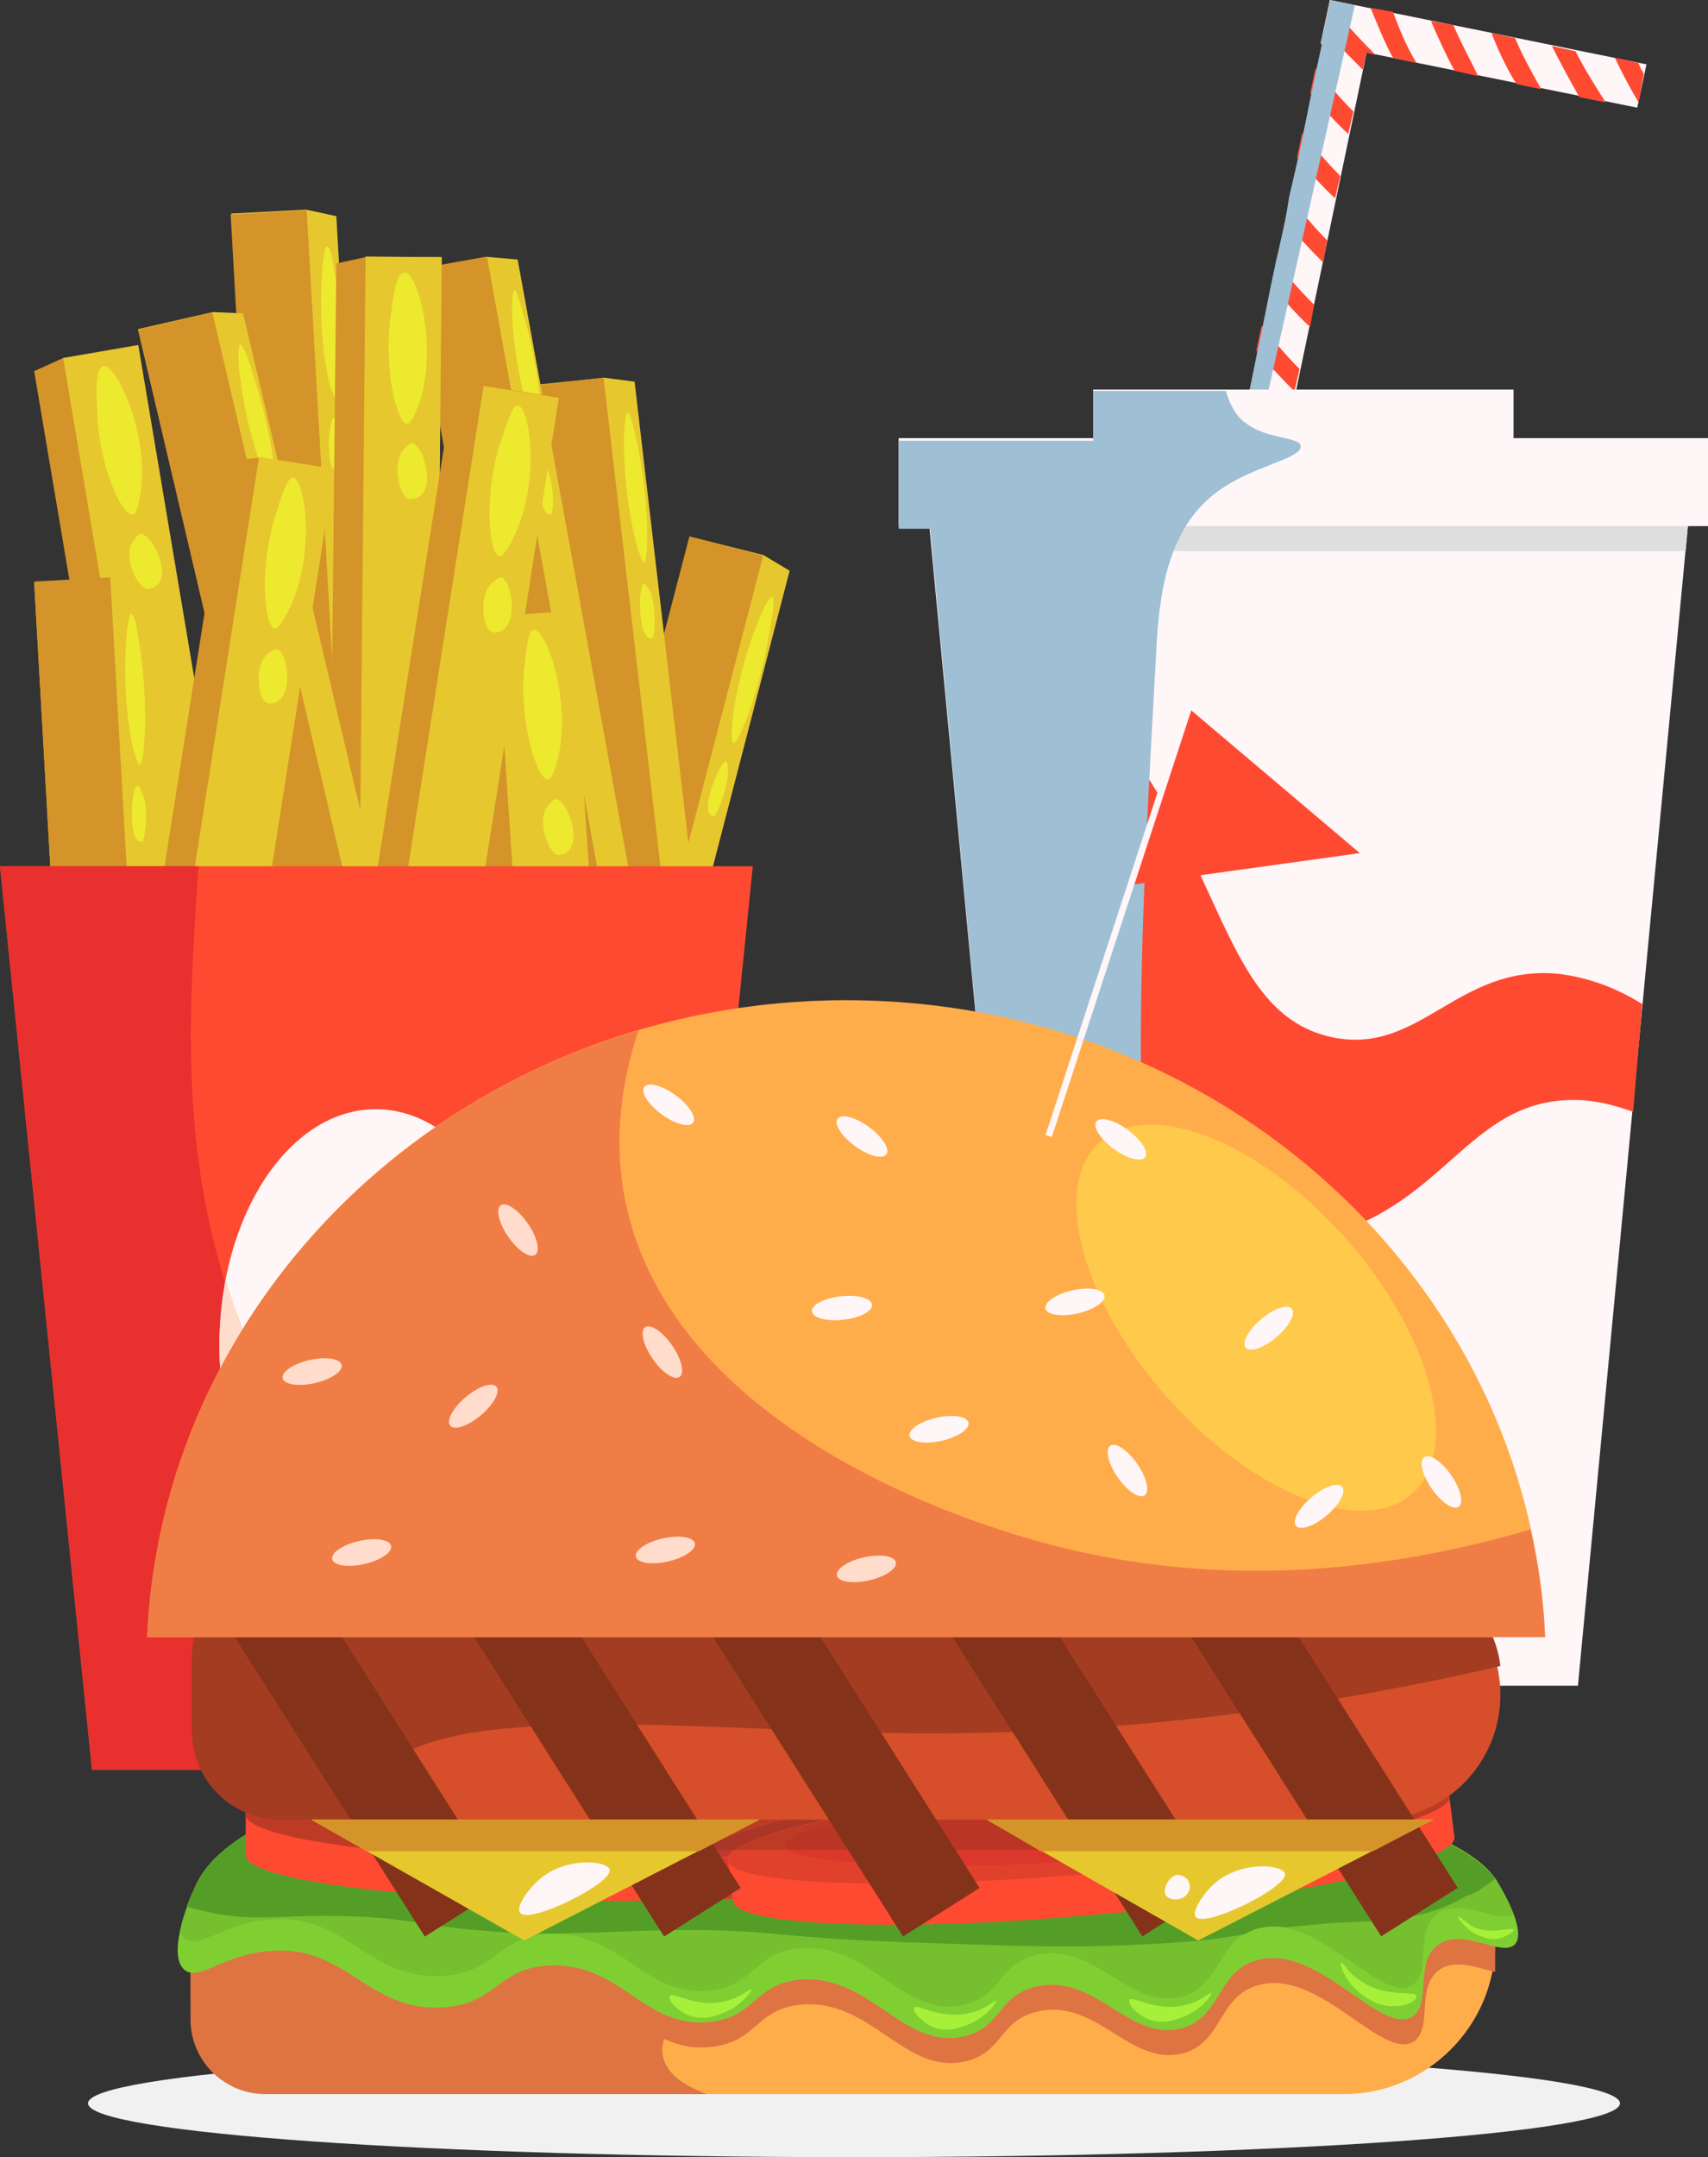 <svg width="240" height="303" viewBox="0 0 240 303" fill="none" xmlns="http://www.w3.org/2000/svg">
<rect x="0" y="0" width="240" height="303" fill="#333333" stroke="none"/>
<g clip-path="url(#clip0_597_4705)">
<path d="M120 303C179.443 303 227.631 299.614 227.631 295.437C227.631 291.26 179.443 287.874 120 287.874C60.557 287.874 12.369 291.26 12.369 295.437C12.369 299.614 60.557 303 120 303Z" fill="#F1F1F1"/>
<path d="M231.354 9.039L186.862 0L185.569 6.087L185.754 6.272L166 100.715L172.277 102.007L192.031 7.378L230.062 15.126L231.354 9.039Z" fill="#FFF6F8"/>
<path d="M193.323 7.747L192.031 7.378L191.477 9.776C189.446 7.747 187.6 5.903 186.123 3.874L186.862 0.369C188.523 2.767 190.738 5.165 193.323 7.747Z" fill="#FF4A32"/>
<path d="M199.046 8.854L195.723 8.116C194.431 5.718 193.508 3.32 192.585 1.107L195.723 1.66C196.646 4.058 197.569 6.456 199.046 8.854Z" fill="#FF4A32"/>
<path d="M207.723 10.699L204.4 9.961C203.108 7.563 202 5.165 201.077 2.951L204.215 3.505C205.138 5.718 206.431 8.116 207.723 10.699Z" fill="#FF4A32"/>
<path d="M216.585 12.543L213.077 11.805C211.6 9.407 210.492 7.009 209.569 4.612L212.892 5.349C213.815 7.563 215.108 9.961 216.585 12.543Z" fill="#FF4A32"/>
<path d="M225.631 14.388L221.938 13.65C220.462 11.068 219.169 8.67 218.062 6.456L221.385 7.194C222.492 9.407 223.969 11.805 225.631 14.388Z" fill="#FF4A32"/>
<path d="M230.985 10.33L230.246 14.388C228.954 12.174 227.846 10.145 226.923 8.116L230.246 8.854C230.431 9.407 230.615 9.776 230.985 10.33Z" fill="#FF4A32"/>
<path d="M190.185 15.679L189.446 18.815C187.415 16.97 185.754 14.941 184.092 13.097L184.831 9.592C186.492 11.621 188.154 13.65 190.185 15.679Z" fill="#FF4A32"/>
<path d="M188.338 24.718L187.6 27.854C185.569 26.009 183.908 23.98 182.246 22.135L182.985 18.631C184.646 20.66 186.308 22.689 188.338 24.718Z" fill="#FF4A32"/>
<path d="M186.492 33.756L185.938 36.892C183.908 34.863 182.246 33.018 180.585 31.174L181.323 27.669C182.8 29.698 184.462 31.727 186.492 33.756Z" fill="#FF4A32"/>
<path d="M184.646 42.795L184.092 45.931C182.062 44.086 180.4 42.057 178.738 40.212L179.477 36.708C180.769 38.737 182.615 40.766 184.646 42.795Z" fill="#FF4A32"/>
<path d="M182.615 51.833L181.877 54.969C179.846 52.94 178.185 51.096 176.523 49.251L177.262 45.746C178.923 47.775 180.585 49.804 182.615 51.833Z" fill="#FF4A32"/>
<path d="M180.585 61.61L180.031 64.008C178 62.163 176.338 60.134 174.862 58.289L175.415 55.338C176.708 57.183 178.185 59.027 179.846 60.872C180.215 61.056 180.4 61.425 180.585 61.61Z" fill="#FF4A32"/>
<path d="M178.923 69.91L178.185 73.046C176.154 71.202 174.492 69.173 172.831 67.328L173.569 63.823C175.231 65.852 176.892 67.881 178.923 69.91Z" fill="#FF4A32"/>
<path d="M176.892 79.133L176.154 82.085V82.269C176.154 82.269 176.154 82.269 176.154 82.085C174.492 80.24 172.646 78.396 170.985 76.735C170.8 76.551 170.8 76.551 170.615 76.367L171.538 72.862L171.723 73.046C173.2 75.075 174.862 76.92 176.892 79.133C176.892 78.949 176.892 79.133 176.892 79.133Z" fill="#FF4A32"/>
<path d="M175.046 88.172L174.308 91.308C172.462 89.463 170.8 87.619 169.138 85.774C168.954 85.59 168.954 85.59 168.769 85.405L169.692 81.9L169.877 82.085C171.354 84.114 173.015 85.958 175.046 88.172C175.046 87.987 175.046 88.172 175.046 88.172Z" fill="#FF4A32"/>
<path d="M190.369 0.738L169.692 92.968L167.662 92.599L168.954 85.774L168.769 85.405L169.692 82.085L169.877 81.9L170.8 76.736L170.615 76.367L171.538 73.046L171.723 72.862L172.831 67.328L173.569 63.823L174.862 58.289L175.415 55.338L175.6 54.785L176.708 49.251L177.446 45.746L178.554 40.212L179.292 36.708L180.585 31.174L181.138 27.669L182.431 22.135L183.169 18.631L184.277 13.097L185.015 9.592L185.754 6.272L185.569 6.087L186.123 3.874L186.862 0.369V0L190.369 0.738Z" fill="#9FBFD4" style="mix-blend-mode:multiply"/>
<path d="M221.723 236.779H146.031L130.338 71.318H237.415L221.723 236.779Z" fill="#FFF6F8"/>
<path d="M230.769 141.044C227.262 138.83 223.385 137.355 219.138 136.801C204.738 135.326 199.569 148.422 187.015 145.655C170.4 141.966 172.246 117.064 151.2 96.958C145.477 91.424 138.646 86.997 131.631 83.492L138.831 159.305C151.2 168.713 168 177.751 184.985 173.878C203.077 169.82 206.215 154.325 221.354 154.509C224.123 154.509 226.892 155.247 229.477 156.17L230.769 141.044Z" fill="#FF4A32"/>
<path d="M131.077 77.405H236.862L237.415 71.318H130.338L131.077 77.405Z" fill="#DEDEDE"/>
<path d="M240 61.541H126.277V73.9H240V61.541Z" fill="#FFF6F8"/>
<path d="M212.677 54.717H153.6V63.94H212.677V54.717Z" fill="#FFF6F8"/>
<path d="M183.323 226.08C156.738 195.46 158.769 158.014 162.462 91.609C162.831 83.861 163.938 74.454 170.769 69.289C175.754 65.415 182.954 64.493 182.769 62.648C182.585 61.173 177.231 61.91 174.092 58.59C173.169 57.483 172.615 56.192 172.246 54.901H153.6V61.91H126.277V74.269H130.708L146.031 236.963H194.4C190.708 233.827 187.015 230.323 183.323 226.08Z" fill="#9FBFD4" style="mix-blend-mode:multiply"/>
<path d="M74.769 160.042L96.923 75.375L107.262 77.958L110.954 80.171L88.985 164.838L78.646 162.256L74.769 160.042Z" fill="#E6C82E"/>
<path d="M74.809 160.148L85.172 162.84L107.235 78.043L96.872 75.351L74.809 160.148Z" fill="#D4942A"/>
<path d="M108 89.395C106.708 97.142 103.754 104.705 103.015 104.336C103.015 104.336 102.831 104.152 102.831 102.492C103.385 94.191 107.631 83.492 108.554 83.861C108.923 84.046 108.554 86.628 108 89.395Z" fill="#EDE92F"/>
<path d="M102.277 108.026C102.462 109.87 101.169 113.559 100.431 114.482C100.431 114.666 100.246 114.666 99.877 114.482C98.585 113.559 100.8 108.026 101.723 107.103C102.092 106.734 102.277 107.288 102.277 108.026Z" fill="#EDE92F"/>
<path d="M84.369 141.228L74.215 54.163L84.923 53.056L89.169 53.61L99.323 140.675L88.615 141.782L84.369 141.228Z" fill="#E6C82E"/>
<path d="M84.31 141.316L94.946 140.079L84.809 53.047L74.173 54.284L84.31 141.316Z" fill="#D4942A"/>
<path d="M89.723 63.202C91.2 70.764 91.2 78.881 90.462 79.065C90.462 79.065 90.277 78.881 89.723 77.405C87.323 69.473 87.323 58.037 88.246 58.037C88.615 58.037 89.169 60.619 89.723 63.202Z" fill="#EDE92F"/>
<path d="M91.2 82.754C92.123 84.415 92.123 88.473 91.754 89.395C91.754 89.579 91.569 89.764 91.2 89.579C89.723 89.026 89.723 83.308 90.277 82.201C90.462 81.648 90.831 82.201 91.2 82.754Z" fill="#EDE92F"/>
<path d="M33.785 134.957L19.385 48.445L8.862 50.289L4.8 52.134L19.385 138.461L29.908 136.617L33.785 134.957Z" fill="#D4942A"/>
<path d="M19.438 48.519L8.878 50.291L23.409 136.701L33.968 134.928L19.438 48.519Z" fill="#E6C82E"/>
<path d="M13.662 57.114C13.662 65.046 17.169 72.609 18.646 72.24C18.831 72.24 19.2 72.056 19.569 70.211C21.415 61.541 16.246 51.027 14.585 51.396C13.477 51.765 13.477 54.348 13.662 57.114Z" fill="#EDE92F"/>
<path d="M18.646 76.114C17.354 78.143 19.015 81.832 20.308 82.57C20.492 82.754 20.861 82.754 21.415 82.57C24.369 81.463 21.785 75.929 20.308 75.192C19.569 74.638 19.2 75.376 18.646 76.114Z" fill="#EDE92F"/>
<path d="M37.477 117.617L32.492 29.999L43.015 29.445L47.261 30.368L52.246 117.802L41.538 118.355L37.477 117.617Z" fill="#E6C82E"/>
<path d="M37.356 117.614L48.047 117.01L43.101 29.532L32.41 30.135L37.356 117.614Z" fill="#D4942A"/>
<path d="M47.261 39.96C48.369 47.707 47.815 55.823 47.077 55.823C47.077 55.823 46.892 55.639 46.338 53.979C44.308 45.862 45.231 34.426 45.969 34.61C46.523 34.61 46.892 37.377 47.261 39.96Z" fill="#EDE92F"/>
<path d="M47.631 59.513C48.554 61.173 48.185 65.231 47.815 66.153C47.815 66.338 47.631 66.522 47.261 66.338C45.785 65.784 46.154 60.066 46.708 58.775C47.077 58.406 47.261 58.959 47.631 59.513Z" fill="#EDE92F"/>
<path d="M73.477 124.074L57.969 37.931L68.492 36.086L72.739 36.455L88.431 122.598L77.908 124.442L73.477 124.074Z" fill="#E6C82E"/>
<path d="M73.448 124.156L83.986 122.258L68.429 36.032L57.891 37.93L73.448 124.156Z" fill="#D4942A"/>
<path d="M74.031 45.862C76.061 53.425 76.431 61.541 75.877 61.541C75.877 61.541 75.508 61.541 74.954 59.881C72 52.134 71.446 40.697 72.369 40.697C72.554 40.697 73.292 43.28 74.031 45.862Z" fill="#EDE92F"/>
<path d="M76.615 65.415C77.723 67.075 77.908 70.949 77.538 72.056C77.538 72.24 77.354 72.425 77.169 72.24C75.692 71.871 75.323 66.153 75.692 64.862C75.877 64.308 76.246 64.862 76.615 65.415Z" fill="#EDE92F"/>
<path d="M9.785 169.265L4.8 81.831L15.508 81.093L19.754 82.016L24.554 169.45L14.031 170.003L9.785 169.265Z" fill="#E6C82E"/>
<path d="M9.748 169.167L20.439 168.563L15.493 81.085L4.802 81.688L9.748 169.167Z" fill="#D4942A"/>
<path d="M19.754 91.609C20.861 99.356 20.308 107.472 19.569 107.472C19.569 107.472 19.385 107.288 18.831 105.628C16.8 97.511 17.723 86.075 18.462 86.259C19.015 86.444 19.385 89.026 19.754 91.609Z" fill="#EDE92F"/>
<path d="M19.939 111.346C20.861 113.006 20.492 117.064 20.123 117.986C20.123 118.171 19.939 118.355 19.569 118.171C18.092 117.617 18.462 111.899 19.015 110.608C19.385 110.055 19.754 110.608 19.939 111.346Z" fill="#EDE92F"/>
<path d="M86.031 173.14L80.308 85.89L69.6 86.444L65.538 87.919L71.261 175.353L81.969 174.616L86.031 173.14Z" fill="#D4942A"/>
<path d="M80.355 85.814L69.671 86.52L75.458 173.946L86.142 173.24L80.355 85.814Z" fill="#E6C82E"/>
<path d="M73.662 93.822C72.923 101.569 75.508 109.501 76.985 109.501C77.169 109.501 77.538 109.317 78.092 107.657C80.677 99.356 76.8 88.104 74.954 88.473C74.215 88.473 74.031 91.055 73.662 93.822Z" fill="#EDE92F"/>
<path d="M76.985 113.19C75.508 115.035 76.8 118.909 77.908 119.831C78.092 120.015 78.277 120.2 79.015 120.015C81.969 119.093 80.123 113.559 78.646 112.453C77.908 111.899 77.538 112.637 76.985 113.19Z" fill="#EDE92F"/>
<path d="M61.292 123.705L62.031 36.086H51.508L47.261 37.008L46.338 124.627L57.046 124.811L61.292 123.705Z" fill="#D4942A"/>
<path d="M62.078 36.14L51.37 36.039L50.542 123.658L61.25 123.759L62.078 36.14Z" fill="#E6C82E"/>
<path d="M55.015 43.649C53.723 51.396 55.754 59.513 57.231 59.513C57.415 59.513 57.785 59.328 58.523 57.668C61.846 49.552 58.708 38.115 56.861 38.3C55.754 38.3 55.385 40.882 55.015 43.649Z" fill="#EDE92F"/>
<path d="M56.677 63.202C55.2 64.862 55.938 68.92 57.046 69.842C57.231 70.027 57.415 70.211 58.154 70.027C61.292 69.473 59.815 63.571 58.339 62.464C57.785 61.91 57.231 62.648 56.677 63.202Z" fill="#EDE92F"/>
<path d="M64.985 142.335L78.462 55.823L67.939 54.163L63.692 54.532L50.031 141.044L60.739 142.704L64.985 142.335Z" fill="#D4942A"/>
<path d="M78.525 55.878L67.947 54.222L54.373 140.78L64.951 142.436L78.525 55.878Z" fill="#E6C82E"/>
<path d="M70.338 62.095C67.939 69.473 68.677 77.774 70.154 78.143C70.338 78.143 70.708 78.143 71.631 76.483C76.062 68.92 74.585 57.114 72.739 56.93C72 56.93 71.262 59.513 70.338 62.095Z" fill="#EDE92F"/>
<path d="M69.231 81.832C67.385 83.308 67.754 87.366 68.677 88.473C68.862 88.657 69.046 88.842 69.6 88.842C72.739 88.657 72.185 82.754 70.892 81.463C70.523 80.725 69.785 81.279 69.231 81.832Z" fill="#EDE92F"/>
<path d="M39.508 131.636L19.385 46.231L29.908 43.833L34.154 44.018L54.277 129.238L43.754 131.636H39.508Z" fill="#E6C82E"/>
<path d="M39.425 131.622L49.85 129.18L29.83 43.874L19.405 46.317L39.425 131.622Z" fill="#D4942A"/>
<path d="M35.815 53.425C38.215 60.804 39.139 68.92 38.4 69.104C38.4 69.104 38.031 69.104 37.477 67.444C34.154 59.881 32.862 48.445 33.785 48.445C34.154 48.26 35.077 50.843 35.815 53.425Z" fill="#EDE92F"/>
<path d="M39.508 72.609C40.615 74.085 41.169 78.143 40.8 79.065C40.8 79.25 40.615 79.434 40.431 79.434C38.954 79.065 38.215 73.347 38.585 72.056C38.769 71.687 39.139 72.24 39.508 72.609Z" fill="#EDE92F"/>
<path d="M33.231 152.48L46.892 65.969L36.369 64.308L32.123 64.677L18.462 151.189L28.985 152.849L33.231 152.48Z" fill="#D4942A"/>
<path d="M46.979 65.854L36.401 64.198L22.826 150.757L33.404 152.413L46.979 65.854Z" fill="#E6C82E"/>
<path d="M38.769 72.24C36.369 79.619 37.108 87.919 38.585 88.288C38.769 88.288 39.139 88.288 40.062 86.628C44.492 79.065 43.015 67.26 41.169 67.075C40.431 67.075 39.508 69.658 38.769 72.24Z" fill="#EDE92F"/>
<path d="M37.661 91.793C35.815 93.269 36.185 97.327 37.108 98.433C37.292 98.618 37.477 98.802 38.031 98.802C41.169 98.618 40.615 92.715 39.323 91.424C38.769 90.871 38.215 91.424 37.661 91.793Z" fill="#EDE92F"/>
<path d="M92.862 248.584H12.923L0 121.676H105.785L92.862 248.584Z" fill="#FF4A32"/>
<path d="M92.862 247.846C69.046 234.196 42.646 213.906 31.939 181.072C24.738 158.937 26.954 137.724 27.877 121.676H0L12.923 248.584H92.862V247.846Z" fill="#E8312E"/>
<path d="M52.8 222.206C64.933 222.206 74.769 207.341 74.769 189.004C74.769 170.666 64.933 155.801 52.8 155.801C40.667 155.801 30.831 170.666 30.831 189.004C30.831 207.341 40.667 222.206 52.8 222.206Z" fill="#FFF6F8"/>
<path d="M52.8 222.206C54.277 222.206 55.938 222.022 57.415 221.469C46.523 210.585 37.477 197.489 32.123 181.072C31.938 180.703 31.938 180.334 31.754 179.965C31.2 182.916 30.831 185.868 30.831 189.004C30.831 207.45 40.615 222.206 52.8 222.206Z" fill="#FFDCCB"/>
<path d="M188.862 294.146H48C36.185 294.146 26.769 284.554 26.769 272.933V271.273H210.092V272.933C210.092 284.554 200.492 294.146 188.862 294.146Z" fill="#FFAD4B"/>
<path d="M210.092 271.273H26.769V280.68C28.985 281.234 32.492 278.098 38.215 277.545C48.739 276.622 51.877 286.03 62.215 285.476C70.154 285.107 69.969 279.758 77.723 279.574C87.692 279.389 90.831 288.612 100.062 287.505C106.338 286.768 106.154 282.34 112.246 281.603C122.4 280.496 127.015 291.563 135.692 289.534C141.046 288.243 140.308 283.816 145.846 282.525C154.154 280.68 158.769 290.272 166.154 288.428C171.877 286.952 171.138 280.311 176.862 278.836C185.354 276.438 194.215 289.534 198.646 286.768C201.415 284.923 198.831 279.02 202.338 276.622C204.554 275.147 207.692 276.438 210.092 276.991V271.273Z" fill="#DE7441"/>
<path d="M26.769 272.749V283.632C26.769 289.534 31.569 294.146 37.292 294.146H99.323C96.369 293.039 93.969 291.563 93.231 289.166C91.939 284.554 98.585 281.418 97.846 277.913C97.108 274.593 89.908 272.38 79.569 271.273H38.4C34.339 271.642 30.462 272.195 26.769 272.749Z" fill="#DE7441"/>
<path d="M27.508 264.817C27.139 265.739 23.262 274.224 25.846 276.622C27.877 278.467 31.569 274.409 38.031 274.04C48.554 273.117 51.692 282.525 62.031 281.971C69.969 281.603 69.785 276.253 77.538 276.069C87.508 275.884 90.646 285.107 99.877 284.001C106.154 283.263 105.969 278.836 112.062 278.098C122.215 276.991 126.831 288.059 135.508 286.03C140.862 284.738 140.123 280.311 145.662 279.02C153.969 277.176 158.585 286.767 165.969 284.923C171.692 283.447 170.954 276.807 176.677 275.331C185.169 272.933 194.031 286.03 198.462 283.263C201.231 281.418 198.646 275.515 202.154 273.117C205.662 270.719 211.015 274.962 212.862 273.117C214.708 271.088 210.462 264.448 210.277 264.079C196.615 243.235 40.985 235.488 27.508 264.817Z" fill="#7FCF33"/>
<path d="M27.508 264.817C27.323 265.37 25.846 268.321 25.292 271.273C25.477 271.642 25.662 272.011 25.846 272.195C27.877 274.04 31.569 269.982 38.031 269.613C48.554 268.69 51.692 278.098 62.031 277.545C69.969 277.176 69.785 271.826 77.538 271.642C87.508 271.457 90.646 280.68 99.877 279.574C106.154 278.836 105.969 274.409 112.062 273.671C122.215 272.564 126.831 283.632 135.508 281.603C140.862 280.311 140.123 275.884 145.662 274.593C153.969 272.749 158.585 282.34 165.969 280.496C171.692 279.02 170.954 272.38 176.677 270.904C185.169 268.506 194.031 281.603 198.462 278.836C201.231 276.991 198.646 271.088 202.154 268.69C205.662 266.477 210.831 270.351 212.677 268.875C211.754 266.477 210.277 264.079 210.092 263.894C196.615 243.235 40.985 235.488 27.508 264.817Z" fill="#76BF2F"/>
<path d="M210.092 263.894C206.031 258.361 192.369 253.749 174.277 250.613C134.031 248.769 73.292 250.798 39.692 255.04C33.6 257.623 29.354 260.943 27.508 264.817C27.323 265.186 26.769 266.292 26.215 267.768C27.139 268.137 28.246 268.321 28.985 268.506C36.185 270.166 39.692 268.69 51.139 269.244C57.231 269.613 58.523 270.166 64.8 270.904C77.169 272.195 81.969 271.273 96 271.088C109.846 271.088 107.631 272.195 130.708 272.933C142.708 273.302 150.092 273.671 160.246 273.117C169.108 272.748 172.062 272.195 175.015 271.642C175.569 271.273 176.123 271.088 176.677 270.904C177.969 270.535 179.262 270.535 180.554 270.719C182.769 270.535 185.538 270.166 189.6 269.982C194.954 269.797 200.492 269.613 206.031 266.292C207.139 266.108 208.615 265.001 210.092 263.894Z" fill="#549E27"/>
<path d="M96.369 282.894C98.585 284.001 100.8 283.078 101.723 282.709C104.123 281.787 105.785 279.574 105.6 279.389C105.415 279.205 104.308 280.496 102.092 281.049C98.031 282.156 94.523 279.758 94.154 280.311C93.785 280.865 94.892 282.156 96.369 282.894Z" fill="#A6F03A"/>
<path d="M130.708 284.554C132.923 285.661 135.138 284.738 136.062 284.37C138.462 283.447 140.123 281.234 139.938 281.049C139.754 280.865 138.646 282.156 136.431 282.709C132.369 283.816 128.862 281.418 128.492 281.972C128.123 282.525 129.415 283.816 130.708 284.554Z" fill="#A6F03A"/>
<path d="M160.985 283.447C163.2 284.554 165.415 283.632 166.338 283.263C168.738 282.34 170.4 280.127 170.215 279.942C170.031 279.758 168.923 281.049 166.708 281.603C162.646 282.709 159.138 280.311 158.769 280.865C158.4 281.418 159.508 282.709 160.985 283.447Z" fill="#A6F03A"/>
<path d="M196.062 281.787C193.662 281.972 191.815 280.496 191.077 279.942C189.046 278.282 188.123 275.884 188.492 275.7C188.677 275.515 189.415 277.176 191.262 278.282C194.769 280.68 198.831 279.574 199.015 280.311C199.2 281.049 197.538 281.787 196.062 281.787Z" fill="#A6F03A"/>
<path d="M211.015 272.195C209.354 272.749 207.877 271.826 207.323 271.642C205.662 270.719 204.738 269.244 204.923 269.244C205.108 269.059 205.846 269.982 207.138 270.719C209.908 271.826 212.492 270.535 212.677 271.088C213.046 271.088 211.938 271.826 211.015 272.195Z" fill="#A6F03A"/>
<path d="M136.431 254.856C136.431 251.351 113.538 248.4 85.477 248.4C57.415 248.4 34.523 251.351 34.523 254.856C34.523 255.963 34.523 259.467 34.523 260.574C34.523 264.079 57.415 267.03 85.477 267.03C113.538 267.03 136.431 264.079 136.431 260.574C136.431 259.652 136.431 255.963 136.431 254.856Z" fill="#FF4A32"/>
<path d="M127.754 262.419C124.062 264.079 118.708 263.157 118.523 262.419C118.154 261.312 129.231 258.914 130.338 260.021C130.892 260.39 129.231 261.681 127.754 262.419Z" fill="#FFF6F8"/>
<path d="M85.477 261.312C113.618 261.312 136.431 258.421 136.431 254.856C136.431 251.29 113.618 248.4 85.477 248.4C57.336 248.4 34.523 251.29 34.523 254.856C34.523 258.421 57.336 261.312 85.477 261.312Z" fill="#E0412C"/>
<path d="M113.538 264.263C113.908 265.001 115.015 265.186 115.938 264.632C116.492 264.263 116.862 263.341 116.677 262.603C116.492 261.865 115.754 261.496 115.015 261.496C113.908 261.496 112.985 263.341 113.538 264.263Z" fill="#FFF6F8"/>
<path d="M134.954 253.38C134.954 253.38 135.138 253.38 135.138 253.565C135.138 253.565 135.138 253.38 134.954 253.38Z" fill="#BF3930"/>
<path d="M135.508 253.749C135.508 253.749 135.692 253.749 135.692 253.934C135.692 253.749 135.692 253.749 135.508 253.749Z" fill="#BF3930"/>
<path d="M134.215 253.011C134.4 253.011 134.4 253.011 134.585 253.196C134.4 253.196 134.4 253.196 134.215 253.011Z" fill="#BF3930"/>
<path d="M133.477 252.827C133.662 252.827 133.662 252.827 133.846 253.011C133.662 252.827 133.662 252.827 133.477 252.827Z" fill="#BF3930"/>
<path d="M132.554 252.458C132.738 252.458 132.738 252.458 132.923 252.642C132.738 252.458 132.554 252.458 132.554 252.458Z" fill="#BF3930"/>
<path d="M98.585 261.127C98.769 262.234 99.138 265.739 99.323 266.846C120.738 266.108 136.431 263.525 136.431 260.759C136.431 259.652 136.431 256.147 136.431 255.04C136.431 257.807 120.369 260.39 98.585 261.127Z" fill="#DB372B"/>
<path d="M135.692 253.934L135.877 254.118C135.877 253.934 135.877 253.934 135.692 253.934Z" fill="#E0412C"/>
<path d="M133.846 252.827C134.031 252.827 134.215 253.011 134.4 253.011C134.215 253.011 134.031 253.011 133.846 252.827Z" fill="#E0412C"/>
<path d="M131.631 252.273C132 252.273 132.185 252.458 132.554 252.458C132.185 252.273 132 252.273 131.631 252.273Z" fill="#E0412C"/>
<path d="M132.923 252.458C133.108 252.458 133.292 252.642 133.477 252.642C133.292 252.642 133.108 252.642 132.923 252.458Z" fill="#E0412C"/>
<path d="M136.062 254.118L136.246 254.302C136.246 254.302 136.246 254.303 136.062 254.118Z" fill="#E0412C"/>
<path d="M135.323 253.565C135.508 253.565 135.508 253.749 135.692 253.749C135.508 253.749 135.323 253.565 135.323 253.565Z" fill="#E0412C"/>
<path d="M134.585 253.196C134.769 253.196 134.769 253.38 134.954 253.38C134.769 253.38 134.769 253.196 134.585 253.196Z" fill="#E0412C"/>
<path d="M136.431 254.487C136.246 254.487 136.246 254.487 136.431 254.487C136.246 254.302 136.246 254.302 136.246 254.118C136.246 254.118 136.246 254.118 136.062 253.934L135.877 253.749C135.877 253.749 135.692 253.749 135.692 253.565C135.508 253.565 135.508 253.38 135.323 253.38C135.323 253.38 135.138 253.38 135.138 253.196C134.954 253.196 134.954 253.011 134.769 253.011C134.585 253.011 134.585 253.011 134.4 252.827C134.215 252.827 134.031 252.642 133.846 252.642C133.662 252.642 133.662 252.642 133.477 252.458C133.292 252.458 133.108 252.273 132.923 252.273C132.738 252.273 132.738 252.273 132.554 252.089C132.369 252.089 132 251.904 131.631 251.904H131.446C111.877 254.487 98.215 258.176 98.585 260.943C120.369 260.205 136.431 257.807 136.431 254.671C136.431 254.856 136.431 254.671 136.431 254.487Z" fill="#BF3930"/>
<path d="M203.631 252.273C203.262 248.769 180.185 247.846 152.123 250.429C124.062 252.827 101.723 257.807 102.277 261.312C102.462 262.419 102.831 265.924 103.015 267.03C103.385 270.535 126.462 271.457 154.523 268.875C182.585 266.477 204.923 261.496 204.369 257.992C204.185 256.885 203.815 253.196 203.631 252.273Z" fill="#FF4A32"/>
<path d="M196.062 260.39C192.738 262.234 187.2 261.865 186.831 261.127C186.277 260.021 197.169 256.7 198.277 257.807C198.831 258.176 197.354 259.652 196.062 260.39Z" fill="#FFF6F8"/>
<path d="M203.631 252.273C204 255.778 181.662 260.574 153.785 263.157C125.723 265.555 102.831 264.817 102.277 261.312C101.908 257.807 124.246 253.011 152.123 250.429C180.185 247.846 203.262 248.769 203.631 252.273Z" fill="#E0412C"/>
<path d="M182.031 263.525C182.4 264.263 183.692 264.263 184.431 263.71C184.8 263.341 185.354 262.419 184.985 261.681C184.615 260.943 183.877 260.574 183.323 260.759C182.031 260.759 181.477 262.603 182.031 263.525Z" fill="#FFF6F8"/>
<path d="M145.108 252.458C145.108 252.458 112.615 255.409 110.585 258.73C108.554 262.05 130.892 262.234 143.262 261.865C155.631 261.496 148.431 259.652 144.923 257.623C141.6 255.409 154.338 251.72 145.108 252.458Z" fill="#DB372B"/>
<path opacity="0.39" d="M152.308 250.244C145.292 250.798 138.646 251.536 132.738 252.458C125.169 250.06 106.892 248.4 85.477 248.4C57.415 248.4 34.523 251.351 34.523 254.856C34.523 256.885 41.723 258.545 52.985 259.836H179.815C194.4 257.438 204 254.487 203.815 252.273C203.262 248.769 180.185 247.846 152.308 250.244Z" fill="#85321A"/>
<path d="M193.292 255.594H44.677C34.892 255.594 27.139 247.662 27.139 238.07C27.139 228.294 35.077 220.546 44.677 220.546H193.292C203.077 220.546 210.831 228.478 210.831 238.07C210.831 247.662 203.077 255.594 193.292 255.594Z" fill="#D64F2A"/>
<path d="M195.508 220.362H39.508C32.492 220.362 26.954 225.896 26.954 232.905V243.05C26.954 250.06 32.492 255.594 39.508 255.594H52.246C51.877 254.118 51.877 252.642 52.431 250.982C56.861 238.439 96 242.866 124.8 243.419C145.662 243.788 175.015 242.313 210.831 234.012C209.908 226.265 203.262 220.362 195.508 220.362Z" fill="#A33C20"/>
<path d="M36.442 211.618L25.684 218.434L59.693 272.021L70.45 265.206L36.442 211.618Z" fill="#85321A"/>
<path d="M70.059 211.601L59.301 218.418L93.316 272.006L104.073 265.189L70.059 211.601Z" fill="#85321A"/>
<path d="M103.635 211.599L92.877 218.415L126.885 272.002L137.643 265.186L103.635 211.599Z" fill="#85321A"/>
<path d="M137.252 211.576L126.494 218.393L160.509 271.98L171.267 265.163L137.252 211.576Z" fill="#85321A"/>
<path d="M170.828 211.579L160.07 218.395L194.078 271.982L204.836 265.167L170.828 211.579Z" fill="#85321A"/>
<path d="M217.108 229.954C214.892 180.149 171.692 140.491 118.892 140.491C66.092 140.491 22.892 180.149 20.677 229.954H217.108Z" fill="#FFAD4B"/>
<path d="M198.425 209.8C205.372 203.654 201.196 187.604 189.097 173.951C176.999 160.298 161.56 154.212 154.613 160.358C147.666 166.503 151.843 182.553 163.941 196.206C176.04 209.859 191.479 215.945 198.425 209.8Z" fill="#FFC94B"/>
<path d="M142.708 215.566C136.246 213.537 97.662 201.731 88.8 172.402C85.846 162.626 86.954 153.034 89.723 144.733C50.954 156.17 22.523 189.741 20.677 229.954H217.108C216.923 224.789 216.185 219.808 215.077 214.828C195.508 220.546 170.031 224.051 142.708 215.566Z" fill="#F07D46"/>
<path d="M122.537 183.25C122.433 182.339 120.461 181.814 118.13 182.078C115.8 182.341 113.995 183.293 114.098 184.205C114.201 185.116 116.174 185.641 118.504 185.377C120.834 185.113 122.64 184.161 122.537 183.25Z" fill="#FFF6F8"/>
<path d="M160.91 162.54C161.452 161.8 160.356 160.079 158.463 158.696C156.57 157.313 154.596 156.792 154.054 157.532C153.513 158.272 154.608 159.993 156.501 161.376C158.395 162.759 160.368 163.28 160.91 162.54Z" fill="#FFF6F8"/>
<path d="M160.838 210.046C161.593 209.524 161.123 207.539 159.789 205.612C158.454 203.685 156.761 202.546 156.006 203.068C155.251 203.59 155.721 205.575 157.056 207.502C158.39 209.429 160.084 210.568 160.838 210.046Z" fill="#FFF6F8"/>
<path d="M204.962 211.643C205.717 211.122 205.247 209.137 203.913 207.21C202.578 205.283 200.885 204.143 200.13 204.665C199.376 205.187 199.845 207.172 201.18 209.099C202.514 211.026 204.208 212.165 204.962 211.643Z" fill="#FFF6F8"/>
<path d="M63.266 200.257C63.859 200.957 65.79 200.297 67.58 198.783C69.37 197.269 70.34 195.475 69.747 194.775C69.154 194.075 67.223 194.735 65.433 196.249C63.643 197.763 62.673 199.558 63.266 200.257Z" fill="#FFDCCB"/>
<path d="M175.037 189.303C175.63 190.003 177.561 189.343 179.351 187.829C181.141 186.315 182.111 184.52 181.518 183.821C180.925 183.121 178.994 183.781 177.204 185.295C175.414 186.809 174.444 188.603 175.037 189.303Z" fill="#FFF6F8"/>
<path d="M182.108 214.336C182.701 215.036 184.633 214.376 186.423 212.862C188.213 211.348 189.183 209.553 188.59 208.853C187.997 208.154 186.066 208.814 184.276 210.327C182.486 211.841 181.515 213.636 182.108 214.336Z" fill="#FFF6F8"/>
<path d="M75.204 176.272C75.958 175.75 75.488 173.765 74.154 171.838C72.82 169.911 71.126 168.772 70.372 169.294C69.617 169.816 70.087 171.801 71.421 173.728C72.755 175.655 74.449 176.794 75.204 176.272Z" fill="#FFDCCB"/>
<path d="M95.489 193.406C96.243 192.884 95.773 190.899 94.439 188.972C93.105 187.045 91.411 185.906 90.656 186.427C89.902 186.949 90.372 188.934 91.706 190.861C93.04 192.788 94.734 193.927 95.489 193.406Z" fill="#FFDCCB"/>
<path d="M124.549 162.145C125.09 161.405 123.994 159.684 122.101 158.302C120.208 156.919 118.234 156.398 117.693 157.138C117.151 157.878 118.247 159.599 120.14 160.982C122.033 162.365 124.007 162.886 124.549 162.145Z" fill="#FFF6F8"/>
<path d="M97.392 157.692C97.933 156.952 96.837 155.231 94.944 153.848C93.051 152.466 91.077 151.945 90.536 152.685C89.994 153.425 91.09 155.146 92.983 156.529C94.876 157.911 96.85 158.432 97.392 157.692Z" fill="#FFF6F8"/>
<path d="M146.903 183.803C147.106 184.697 149.124 185.003 151.412 184.485C153.699 183.968 155.389 182.824 155.186 181.929C154.983 181.035 152.965 180.73 150.678 181.247C148.391 181.764 146.701 182.909 146.903 183.803Z" fill="#FFF6F8"/>
<path d="M89.348 218.648C89.551 219.542 91.569 219.848 93.856 219.33C96.143 218.813 97.833 217.669 97.631 216.774C97.428 215.88 95.41 215.575 93.123 216.092C90.835 216.609 89.145 217.754 89.348 218.648Z" fill="#FFDCCB"/>
<path d="M39.722 193.592C39.925 194.486 41.943 194.792 44.23 194.275C46.517 193.757 48.207 192.613 48.005 191.719C47.802 190.825 45.784 190.519 43.497 191.036C41.209 191.554 39.52 192.698 39.722 193.592Z" fill="#FFDCCB"/>
<path d="M127.806 201.694C128.008 202.588 130.027 202.894 132.314 202.377C134.601 201.859 136.291 200.715 136.088 199.821C135.886 198.926 133.867 198.621 131.58 199.138C129.293 199.656 127.603 200.8 127.806 201.694Z" fill="#FFF6F8"/>
<path d="M117.601 221.305C117.804 222.199 119.822 222.504 122.11 221.987C124.397 221.47 126.087 220.325 125.884 219.431C125.681 218.537 123.663 218.231 121.376 218.749C119.089 219.266 117.399 220.41 117.601 221.305Z" fill="#FFDCCB"/>
<path d="M46.676 219.01C46.878 219.904 48.897 220.209 51.184 219.692C53.471 219.175 55.161 218.03 54.958 217.136C54.756 216.242 52.737 215.936 50.45 216.454C48.163 216.971 46.473 218.115 46.676 219.01Z" fill="#FFDCCB"/>
<path d="M43.754 255.594H106.708L73.662 272.564L43.754 255.594Z" fill="#E6C82E"/>
<path d="M138.646 255.594H201.415L168.369 272.564L138.646 255.594Z" fill="#E6C82E"/>
<path d="M106.708 255.594H43.754L51.508 260.021H98.215L106.708 255.594Z" fill="#D4942A"/>
<path d="M146.215 260.021H192.923L201.415 255.594H138.646L146.215 260.021Z" fill="#D4942A"/>
<path d="M75.692 264.079C79.385 260.759 85.292 261.312 85.662 262.603C86.215 264.448 74.4 270.351 73.108 268.69C72.369 267.953 74.215 265.37 75.692 264.079Z" fill="#FFF6F8"/>
<path d="M170.585 264.632C174.277 261.312 180.185 261.865 180.554 263.157C181.108 265.001 169.292 270.904 168 269.244C167.446 268.506 169.108 265.923 170.585 264.632Z" fill="#FFF6F8"/>
<path d="M163.754 266.108C164.123 266.846 165.415 267.03 166.338 266.477C166.892 266.108 167.446 265.37 167.077 264.448C166.892 263.71 165.969 263.341 165.415 263.341C164.308 263.526 163.385 265.186 163.754 266.108Z" fill="#FFF6F8"/>
<path d="M166.892 99.356L159.138 124.258L191.077 119.831L166.892 99.356Z" fill="#FF4A32"/>
<path d="M167.803 98.522L166.926 98.236L146.914 159.426L147.791 159.712L167.803 98.522Z" fill="#FFF6F8"/>
</g>
<defs>
<clipPath id="clip0_597_4705">
<rect width="240" height="303" fill="white"/>
</clipPath>
</defs>
</svg>
